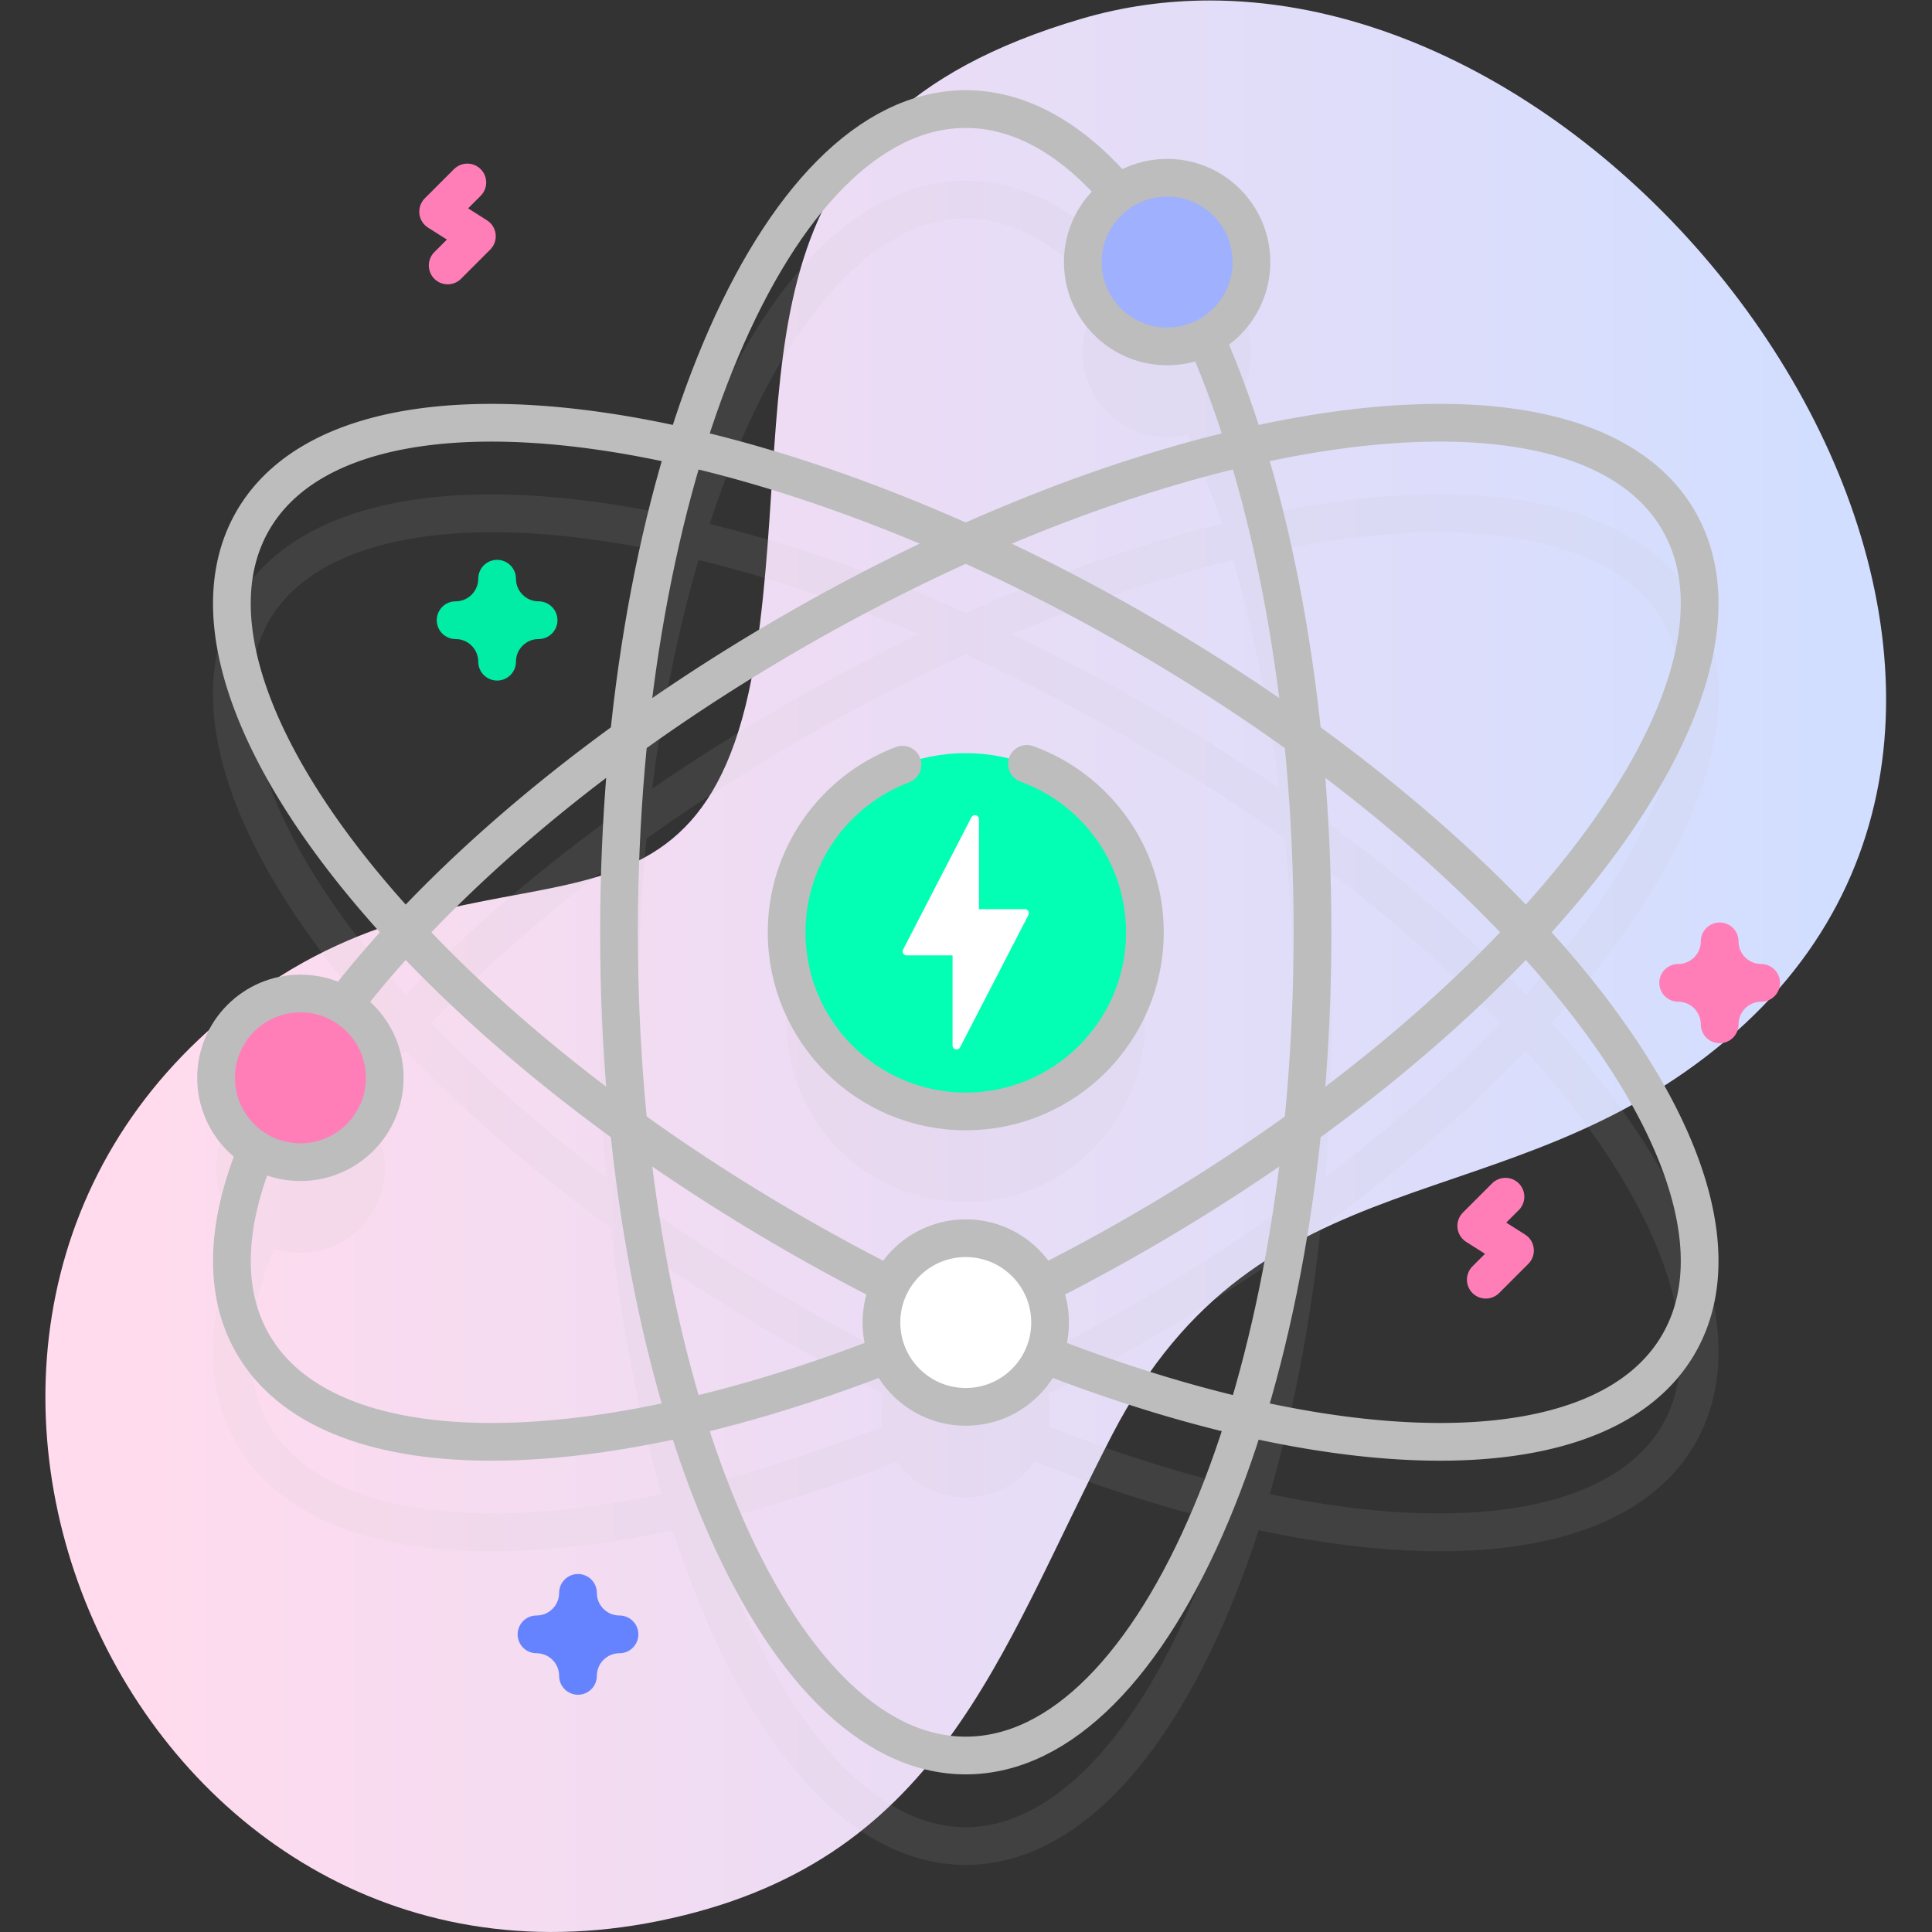 <svg xmlns="http://www.w3.org/2000/svg" version="1.1" xmlns:xlink="http://www.w3.org/1999/xlink"
    xmlns:svgjs="http://svgjs.com/svgjs" width="512" height="512" x="0" y="0"
    viewBox="0 0 682.667 682.667" style="enable-background:new 0 0 512 512" xml:space="preserve"
    class=""><rect x="0" y="0" width="682.667" height="682.667" fill="#333333" stroke="none"/><g><defs><clipPath id="a" clipPathUnits="userSpaceOnUse"><path d="M0 512h512V0H0Z" fill="#000000" data-original="#000000"></path></clipPath><clipPath id="c" clipPathUnits="userSpaceOnUse"><path d="M0 512h512V0H0Z" fill="#000000" data-original="#000000"></path></clipPath><clipPath id="e" clipPathUnits="userSpaceOnUse"><path d="M0 512h512V0H0Z" fill="#000000" data-original="#000000"></path></clipPath><clipPath id="h" clipPathUnits="userSpaceOnUse"><path d="M0 512h512V0H0Z" fill="#000000" data-original="#000000"></path></clipPath><clipPath id="i" clipPathUnits="userSpaceOnUse"><path d="M56.455 464.216h399.09V17.784H56.455Z" fill="#000000" data-original="#000000"></path></clipPath><clipPath id="j" clipPathUnits="userSpaceOnUse"><path d="M0 512h512V0H0Z" fill="#000000" data-original="#000000"></path></clipPath><linearGradient id="b" x1="0" x2="1" y1="0" y2="0" gradientTransform="matrix(487.932 0 0 -487.932 544.034 -276)" gradientUnits="userSpaceOnUse" spreadMethod="pad"><stop offset="0" style="stop-opacity:1;stop-color:#ffdbed"></stop><stop offset=".049" style="stop-opacity:1;stop-color:#ffdbed"></stop><stop offset=".971" style="stop-opacity:1;stop-color:#d2deff"></stop><stop offset=".999" style="stop-opacity:1;stop-color:#d2deff"></stop><stop offset="1" style="stop-opacity:1;stop-color:#d2deff"></stop></linearGradient><linearGradient id="d" x1="0" x2="1" y1="0" y2="0" gradientTransform="matrix(421.452 0 0 -421.452 45.274 -276)" gradientUnits="userSpaceOnUse" spreadMethod="pad"><stop offset="0" style="stop-opacity:1;stop-color:#ffdbed"></stop><stop offset=".971" style="stop-opacity:1;stop-color:#dcfdee"></stop><stop offset="1" style="stop-opacity:1;stop-color:#dcfdee"></stop></linearGradient><linearGradient id="f" x1="0" x2="1" y1="0" y2="0" gradientTransform="matrix(421.452 0 0 -421.452 577.274 256)" gradientUnits="userSpaceOnUse" spreadMethod="pad"><stop offset="0" style="stop-opacity:1;stop-color:#d2deff"></stop><stop offset=".049" style="stop-opacity:1;stop-color:#d2deff"></stop><stop offset=".972" style="stop-opacity:1;stop-color:#dcfdee"></stop><stop offset="1" style="stop-opacity:1;stop-color:#dcfdee"></stop></linearGradient><linearGradient id="g" x1="0" x2="1" y1="0" y2="0" gradientTransform="matrix(487.932 0 0 -487.932 12.034 256)" gradientUnits="userSpaceOnUse" spreadMethod="pad"><stop offset="0" style="stop-opacity:1;stop-color:#ffdbed"></stop><stop offset=".049" style="stop-opacity:1;stop-color:#ffdbed"></stop><stop offset=".971" style="stop-opacity:1;stop-color:#d2deff"></stop><stop offset=".999" style="stop-opacity:1;stop-color:#d2deff"></stop><stop offset="1" style="stop-opacity:1;stop-color:#d2deff"></stop></linearGradient><linearGradient id="k" x1="0" x2="1" y1="0" y2="0" gradientTransform="matrix(487.932 0 0 -487.932 -519.966 788)" gradientUnits="userSpaceOnUse" spreadMethod="pad"><stop offset="0" style="stop-opacity:1;stop-color:#ffdbed"></stop><stop offset=".049" style="stop-opacity:1;stop-color:#ffdbed"></stop><stop offset=".971" style="stop-opacity:1;stop-color:#d2deff"></stop><stop offset=".999" style="stop-opacity:1;stop-color:#d2deff"></stop><stop offset="1" style="stop-opacity:1;stop-color:#d2deff"></stop></linearGradient></defs><g clip-path="url(#a)" transform="matrix(1.333 0 0 -1.333 0 682.667)"><path d="M818.593-24.867c-94.351-27.746-75.427-93.585-85.981-166.539-13.171-91.052-70.094-44.365-135.496-93.537-113.054-85.001-30.93-272.636 109.469-244.14 74.552 15.13 89.786 70.094 120.192 128.824C866.11-324.287 931.336-345 989.844-295.403 1108.499-194.821 952.44 14.494 818.593-24.867" style="fill:url(#b);stroke:none" fill=""></path></g><g clip-path="url(#c)" transform="matrix(1.333 0 0 -1.333 0 682.667)"><path d="M97.146-58.232c-135.328-119.539 38.831-235.409 22.243-366.028-7.375-58.072 16.053-113.588 92.705-107.244 93.412 7.732 59.504 97.209 79.065 156.778 33.659 102.501 240.73 78.56 154.895 236.448C391.277-37.52 190.288 24.043 97.146-58.232" style="fill:url(#d);stroke:none" fill=""></path></g><g clip-path="url(#e)" transform="matrix(1.333 0 0 -1.333 0 682.667)"><path d="M629.146 473.768c-135.328-119.539 38.831-235.409 22.243-366.028C644.014 49.668 667.442-5.848 744.094.496c93.412 7.732 59.504 97.209 79.065 156.778 33.659 102.501 240.73 78.56 154.895 236.448-54.777 100.758-255.766 162.321-348.908 80.046" style="fill:url(#f);stroke:none" fill=""></path></g><path d="M286.592 507.133c-94.35-27.746-75.426-93.585-85.979-166.539-13.172-91.052-70.095-44.364-135.497-93.538-113.054-85-30.93-272.635 109.469-244.139 74.552 15.131 89.786 70.095 120.192 128.824 39.334 75.972 104.559 55.258 163.067 104.855C566.497 328.701 444.777 511.981 320.715 512c-11.42.002-22.841-1.549-34.123-4.867" style="fill:url(#g);stroke:none" transform="matrix(1.333 0 0 -1.333 0 682.667)" fill=""></path><g clip-path="url(#h)" transform="matrix(1.333 0 0 -1.333 0 682.667)"><g clip-path="url(#i)" opacity=".1"><path d="M0 0c-11.043-19.127-41.256-27.099-82.896-21.869-6.871.863-13.936 2.058-21.158 3.569 6.253 21.538 10.808 45.378 13.49 70.588 20.491 14.927 38.859 30.79 54.385 46.975 4.92-5.499 9.488-11.02 13.67-16.539C2.839 49.279 11.043 19.127 0 0m-124.264-45.753c-16.29-38.674-38.3-60.855-60.386-60.855-22.086 0-44.097 22.181-60.387 60.855-2.689 6.382-5.186 13.099-7.488 20.108 16.03 3.941 32.677 9.299 49.591 15.957 4.045-5.744 10.724-9.501 18.284-9.501 7.559 0 14.238 3.757 18.283 9.501 16.914-6.658 33.561-12.016 49.592-15.957-2.303-7.009-4.8-13.726-7.489-20.108m-162.141 23.884c-41.64-5.229-71.852 2.742-82.896 21.869-6.888 11.933-6.285 28.157 1.296 46.793a22.337 22.337 0 0 1 6.984-1.119c12.345 0 22.353 10.008 22.353 22.353 0 6.379-2.676 12.13-6.962 16.202a266.321 266.321 0 0 0 12.508 15.034c15.526-16.185 33.894-32.048 54.386-46.975 2.681-25.21 7.236-49.05 13.489-70.588-7.222-1.511-14.287-2.706-21.158-3.569m-60.387 152.361c-25.348 33.445-33.552 63.596-22.509 82.724 8.822 15.279 29.872 23.439 59.212 23.439 7.389 0 15.307-.518 23.684-1.57 6.871-.863 13.936-2.058 21.158-3.569-6.253-21.538-10.808-45.378-13.489-70.587-20.492-14.928-38.86-30.791-54.386-46.975-4.919 5.498-9.487 11.019-13.67 16.538m101.755 128.477c16.29 38.674 38.301 60.855 60.387 60.855 12.616 0 25.206-7.249 36.72-20.664a22.269 22.269 0 0 1-5.691-14.896c0-12.345 10.008-22.353 22.353-22.353a22.4 22.4 0 0 1 5.444.671 214.225 214.225 0 0 0 1.56-3.613c2.689-6.382 5.186-13.098 7.489-20.108-21.78-5.354-44.703-13.33-67.875-23.612-23.173 10.282-46.096 18.258-67.875 23.612 2.302 7.01 4.799 13.726 7.488 20.108m155.703-111.408c17.344-13.145 32.961-26.937 46.353-40.953C-56.373 92.592-71.99 78.8-89.334 65.655a521.284 521.284 0 0 1 1.6 40.953c0 13.889-.545 27.581-1.6 40.953m-83.125 62.07c20.057 8.448 39.809 15.077 58.643 19.666 5.443-18.606 9.578-39.026 12.291-60.619a522.113 522.113 0 0 1-34.667 21.862 522.215 522.215 0 0 1-36.267 19.091m-60.649-19.091a521.594 521.594 0 0 1-34.667-21.862c2.713 21.593 6.847 42.013 12.291 60.619 18.834-4.589 38.586-11.218 58.642-19.666a521.968 521.968 0 0 1-36.266-19.091m-46.859-124.885c-17.344 13.145-32.961 26.937-46.352 40.953 13.391 14.016 29.008 27.808 46.352 40.953a521.792 521.792 0 0 1-1.599-40.953c0-13.889.545-27.582 1.599-40.953m138.775-34.319a518.857 518.857 0 0 0-26.103-14.089c-4.099 5.045-10.35 8.27-17.355 8.27-7.006 0-13.257-3.225-17.356-8.27a518.83 518.83 0 0 0-26.102 14.089c-14.425 8.329-28.195 17.193-41.135 26.433-1.531 15.826-2.323 32.183-2.323 48.839s.792 33.014 2.323 48.84c12.94 9.239 26.71 18.104 41.135 26.431 14.424 8.329 28.986 15.822 43.458 22.409 14.471-6.587 29.033-14.08 43.458-22.409 14.424-8.327 28.194-17.192 41.134-26.431 1.532-15.826 2.324-32.184 2.324-48.84 0-16.656-.792-33.013-2.324-48.839-12.94-9.24-26.71-18.104-41.134-26.433m-21.699-23.065a527.518 527.518 0 0 1 26.699 14.405 522.113 522.113 0 0 1 34.667 21.862c-2.713-21.593-6.848-42.014-12.291-60.619-15.737 3.834-32.114 9.089-48.774 15.643a22.382 22.382 0 0 1-.301 8.709m-43.82-8.709c-16.66-6.554-33.037-11.809-48.773-15.643-5.444 18.605-9.578 39.026-12.291 60.619a521.594 521.594 0 0 1 34.667-21.862A527.06 527.06 0 0 1-206.41 8.271a22.382 22.382 0 0 1-.301-8.709m123.815 235.523c8.379 1.052 16.293 1.57 23.684 1.57 29.336 0 50.391-8.161 59.212-23.439 11.043-19.128 2.839-49.279-22.509-82.724-4.182-5.519-8.75-11.04-13.67-16.538-15.526 16.184-33.894 32.047-54.385 46.975-2.682 25.209-7.237 49.049-13.49 70.587 7.222 1.511 14.287 2.706 21.158 3.569m53.55-128.477c5.338 5.928 10.291 11.885 14.807 17.844C13.768 161.8 22.006 195.1 8.66 218.216s-46.3 32.629-92.802 26.791c-7.418-.932-15.053-2.243-22.856-3.902-2.465 7.587-5.148 14.856-8.05 21.746a239.939 239.939 0 0 1-1.858 4.288c4.884 4.1 7.991 10.249 7.991 17.125 0 12.345-10.008 22.353-22.353 22.353-2.964 0-5.793-.583-8.381-1.631-13.629 16.234-28.957 24.838-45.001 24.838-26.693 0-51.412-23.785-69.603-66.973-2.902-6.89-5.585-14.159-8.05-21.746-7.802 1.659-15.438 2.97-22.856 3.902-46.505 5.839-79.456-3.675-92.802-26.791-13.346-23.116-5.107-56.416 23.199-93.764 4.516-5.959 9.469-11.916 14.807-17.844-5.162-5.733-9.958-11.493-14.353-17.255a22.322 22.322 0 0 1-6.713 1.027c-12.344 0-22.352-10.007-22.352-22.353 0-6.234 2.555-11.87 6.671-15.924-9.474-22.277-10.039-41.895-1.259-57.103 10.78-18.672 34.354-28.469 67.525-28.469 7.896 0 16.336.555 25.277 1.678 7.418.932 15.054 2.243 22.856 3.902 2.465-7.587 5.148-14.856 8.05-21.746 18.191-43.188 42.91-66.973 69.603-66.973 26.692 0 51.411 23.785 69.602 66.973 2.902 6.89 5.585 14.159 8.05 21.746 7.803-1.659 15.438-2.97 22.856-3.902 8.944-1.123 17.379-1.678 25.277-1.678C-25.697-33.468-2.119-23.67 8.66-5c13.346 23.116 5.108 56.416-23.199 93.764-4.516 5.959-9.469 11.916-14.807 17.844" style="fill-opacity:1;fill-rule:nonzero;stroke:none" transform="translate(440.65 134.392)" fill="#bdbdbd" data-original="#2626bc" class=""></path><path d="M0 0c-26.225 0-47.484-21.26-47.484-47.485 0-26.225 21.259-47.484 47.484-47.484S47.484-73.71 47.484-47.485 26.225 0 0 0" style="fill-opacity:1;fill-rule:nonzero;stroke:none" transform="translate(256 288.485)" fill="#bdbdbd" data-original="#2626bc" class=""></path></g><path d="M0 0c17.259-39.67 27.988-95.257 27.988-156.794 0-120.518-41.152-218.216-91.916-218.216-50.763 0-91.916 97.698-91.916 218.216 0 120.517 41.153 218.215 91.916 218.215 13.975 0 27.221-7.403 39.08-20.649" style="stroke-width:10;stroke-linecap:round;stroke-linejoin:round;stroke-miterlimit:10;stroke-dasharray:none;stroke-opacity:1" transform="translate(319.928 421.794)" fill="none" stroke="#bdbdbd" stroke-width="10" stroke-linecap="round" stroke-linejoin="round" stroke-miterlimit="10" stroke-dasharray="none" stroke-opacity="" data-original="#2626bc" class=""></path><path d="M0 0a519.492 519.492 0 0 0-24.843 13.462c-104.371 60.259-168.404 144.747-143.022 188.71 25.382 43.963 130.567 30.752 234.938-29.506 104.371-60.259 168.405-144.747 143.023-188.71-19.784-34.267-88.052-33.799-166.628-3.39" style="stroke-width:10;stroke-linecap:round;stroke-linejoin:round;stroke-miterlimit:10;stroke-dasharray:none;stroke-opacity:1" transform="translate(234.885 171.936)" fill="none" stroke="#bdbdbd" stroke-width="10" stroke-linecap="round" stroke-linejoin="round" stroke-miterlimit="10" stroke-dasharray="none" stroke-opacity="" data-original="#2626bc" class=""></path><path d="M0 0c-7.641-19.26-8.275-36.575-.483-50.07 19.784-34.267 88.051-33.799 166.628-3.39" style="stroke-width:10;stroke-linecap:round;stroke-linejoin:round;stroke-miterlimit:10;stroke-dasharray:none;stroke-opacity:1" transform="translate(67.503 205.962)" fill="none" stroke="#bdbdbd" stroke-width="10" stroke-linecap="round" stroke-linejoin="round" stroke-miterlimit="10" stroke-dasharray="none" stroke-opacity="" data-original="#2626bc" class=""></path><path d="M0 0a520.925 520.925 0 0 1 24.182 13.126c104.371 60.259 168.404 144.747 143.022 188.71-25.382 43.963-130.567 30.752-234.938-29.506-50.795-29.327-92.037-64.392-118.066-97.732" style="stroke-width:10;stroke-linecap:round;stroke-linejoin:round;stroke-miterlimit:10;stroke-dasharray:none;stroke-opacity:1" transform="translate(277.776 172.272)" fill="none" stroke="#bdbdbd" stroke-width="10" stroke-linecap="round" stroke-linejoin="round" stroke-miterlimit="10" stroke-dasharray="none" stroke-opacity="" data-original="#2626bc" class=""></path><path d="M0 0c0-26.225-21.26-47.484-47.484-47.484-26.225 0-47.485 21.259-47.485 47.484s21.26 47.484 47.485 47.484C-21.26 47.484 0 26.225 0 0" style="fill-opacity:1;fill-rule:nonzero;stroke:none" transform="translate(303.484 265)" fill="#02ffb3" data-original="#02ffb3" class=""></path><path d="M0 0h-12.168v23.854c0 1.112-1.493 1.475-2.004.487l-18.11-35.05a1.061 1.061 0 0 1 .942-1.549h12.167v-23.854c0-1.112 1.494-1.475 2.005-.487L.942-1.549A1.06 1.06 0 0 1 0 0" style="fill-opacity:1;fill-rule:nonzero;stroke:none" transform="translate(271.67 271.129)" fill="#ffffff" data-original="#ffffff"></path><path d="M0 0c-17.943-6.78-30.708-24.109-30.708-44.426 0-26.225 21.26-47.485 47.484-47.485 26.225 0 47.485 21.26 47.485 47.485 0 20.53-13.03 38.014-31.27 44.641" style="stroke-width:10;stroke-linecap:round;stroke-linejoin:round;stroke-miterlimit:10;stroke-dasharray:none;stroke-opacity:1" transform="translate(239.224 309.426)" fill="none" stroke="#bdbdbd" stroke-width="10" stroke-linecap="round" stroke-linejoin="round" stroke-miterlimit="10" stroke-dasharray="none" stroke-opacity="" data-original="#2626bc" class=""></path><path d="M0 0c0-12.345-10.008-22.353-22.353-22.353-12.345 0-22.353 10.008-22.353 22.353 0 12.345 10.008 22.353 22.353 22.353C-10.008 22.353 0 12.345 0 0" style="fill-opacity:1;fill-rule:nonzero;stroke:none" transform="translate(331.735 442.656)" fill="#9fb0fe" data-original="#9fb0fe" class=""></path><path d="M0 0c0-12.345-10.008-22.353-22.353-22.353-12.345 0-22.353 10.008-22.353 22.353 0 12.345 10.008 22.353 22.353 22.353C-10.008 22.353 0 12.345 0 0Z" style="stroke-width:10;stroke-linecap:round;stroke-linejoin:round;stroke-miterlimit:10;stroke-dasharray:none;stroke-opacity:1" transform="translate(331.735 442.656)" fill="none" stroke="#bdbdbd" stroke-width="10" stroke-linecap="round" stroke-linejoin="round" stroke-miterlimit="10" stroke-dasharray="none" stroke-opacity="" data-original="#2626bc" class=""></path><path d="M0 0c0-12.345-10.008-22.353-22.353-22.353-12.344 0-22.352 10.008-22.352 22.353 0 12.345 10.008 22.353 22.352 22.353C-10.008 22.353 0 12.345 0 0" style="fill-opacity:1;fill-rule:nonzero;stroke:none" transform="translate(101.982 226.42)" fill="#ff7eb8" data-original="#ff7eb8"></path><path d="M0 0c0-12.345-10.008-22.353-22.353-22.353-12.344 0-22.352 10.008-22.352 22.353 0 12.345 10.008 22.353 22.352 22.353C-10.008 22.353 0 12.345 0 0Z" style="stroke-width:10;stroke-linecap:round;stroke-linejoin:round;stroke-miterlimit:10;stroke-dasharray:none;stroke-opacity:1" transform="translate(101.982 226.42)" fill="none" stroke="#bdbdbd" stroke-width="10" stroke-linecap="round" stroke-linejoin="round" stroke-miterlimit="10" stroke-dasharray="none" stroke-opacity="" data-original="#2626bc" class=""></path><path d="M0 0c0-12.345-10.008-22.353-22.353-22.353-12.344 0-22.352 10.008-22.352 22.353 0 12.345 10.008 22.353 22.352 22.353C-10.008 22.353 0 12.345 0 0" style="fill-opacity:1;fill-rule:nonzero;stroke:none" transform="translate(278.353 161.556)" fill="#ffffff" data-original="#ffffff"></path><path d="M0 0c0-12.345-10.008-22.353-22.353-22.353-12.344 0-22.352 10.008-22.352 22.353 0 12.345 10.008 22.353 22.352 22.353C-10.008 22.353 0 12.345 0 0Z" style="stroke-width:10;stroke-linecap:round;stroke-linejoin:round;stroke-miterlimit:10;stroke-dasharray:none;stroke-opacity:1" transform="translate(278.353 161.556)" fill="none" stroke="#bdbdbd" stroke-width="10" stroke-linecap="round" stroke-linejoin="round" stroke-miterlimit="10" stroke-dasharray="none" stroke-opacity="" data-original="#2626bc" class=""></path><path d="m0 0-7.741-7.742 10.273-6.516L-5.21-22" style="stroke-width:10;stroke-linecap:round;stroke-linejoin:round;stroke-miterlimit:10;stroke-dasharray:none;stroke-opacity:1" transform="translate(123.879 463.76)" fill="none" stroke="#ff7eb8" stroke-width="10" stroke-linecap="round" stroke-linejoin="round" stroke-miterlimit="10" stroke-dasharray="none" stroke-opacity="" data-original="#ff7eb8" class=""></path><path d="m0 0-7.741-7.742 10.273-6.516L-5.21-22" style="stroke-width:10;stroke-linecap:round;stroke-linejoin:round;stroke-miterlimit:10;stroke-dasharray:none;stroke-opacity:1" transform="translate(399.059 194.909)" fill="none" stroke="#ff7eb8" stroke-width="10" stroke-linecap="round" stroke-linejoin="round" stroke-miterlimit="10" stroke-dasharray="none" stroke-opacity="" data-original="#ff7eb8" class=""></path><path d="M0 0c0-6.075-4.925-11-11-11 6.075 0 11-4.925 11-11 0 6.075 4.925 11 11 11C4.925-11 0-6.075 0 0Z" style="stroke-width:10;stroke-linecap:round;stroke-linejoin:round;stroke-miterlimit:10;stroke-dasharray:none;stroke-opacity:1" transform="translate(131.77 358.728)" fill="none" stroke="#01eca5" stroke-width="10" stroke-linecap="round" stroke-linejoin="round" stroke-miterlimit="10" stroke-dasharray="none" stroke-opacity="" data-original="#01eca5" class=""></path><path d="M0 0c0-6.075-4.925-11-11-11 6.075 0 11-4.925 11-11 0 6.075 4.925 11 11 11C4.925-11 0-6.075 0 0Z" style="stroke-width:10;stroke-linecap:round;stroke-linejoin:round;stroke-miterlimit:10;stroke-dasharray:none;stroke-opacity:1" transform="translate(153.213 89.895)" fill="none" stroke="#6583fe" stroke-width="10" stroke-linecap="round" stroke-linejoin="round" stroke-miterlimit="10" stroke-dasharray="none" stroke-opacity="" data-original="#6583fe"></path><path d="M0 0c0-6.075-4.925-11-11-11 6.075 0 11-4.925 11-11 0 6.075 4.925 11 11 11C4.925-11 0-6.075 0 0Z" style="stroke-width:10;stroke-linecap:round;stroke-linejoin:round;stroke-miterlimit:10;stroke-dasharray:none;stroke-opacity:1" transform="translate(455.844 262.597)" fill="none" stroke="#ff7eb8" stroke-width="10" stroke-linecap="round" stroke-linejoin="round" stroke-miterlimit="10" stroke-dasharray="none" stroke-opacity="" data-original="#ff7eb8" class=""></path></g><g clip-path="url(#j)" transform="matrix(1.333 0 0 -1.333 0 682.667)"><path d="M-245.407 1039.133c-94.351-27.746-75.427-93.585-85.981-166.539-13.171-91.052-70.094-44.365-135.495-93.537-113.054-85.001-30.931-272.636 109.467-244.14 74.552 15.13 89.787 70.094 120.193 128.824C-197.89 739.713-132.664 719-74.156 768.597c118.655 100.582-37.404 309.897-171.251 270.536" style="fill:url(#k);stroke:none" fill=""></path></g></g></svg>